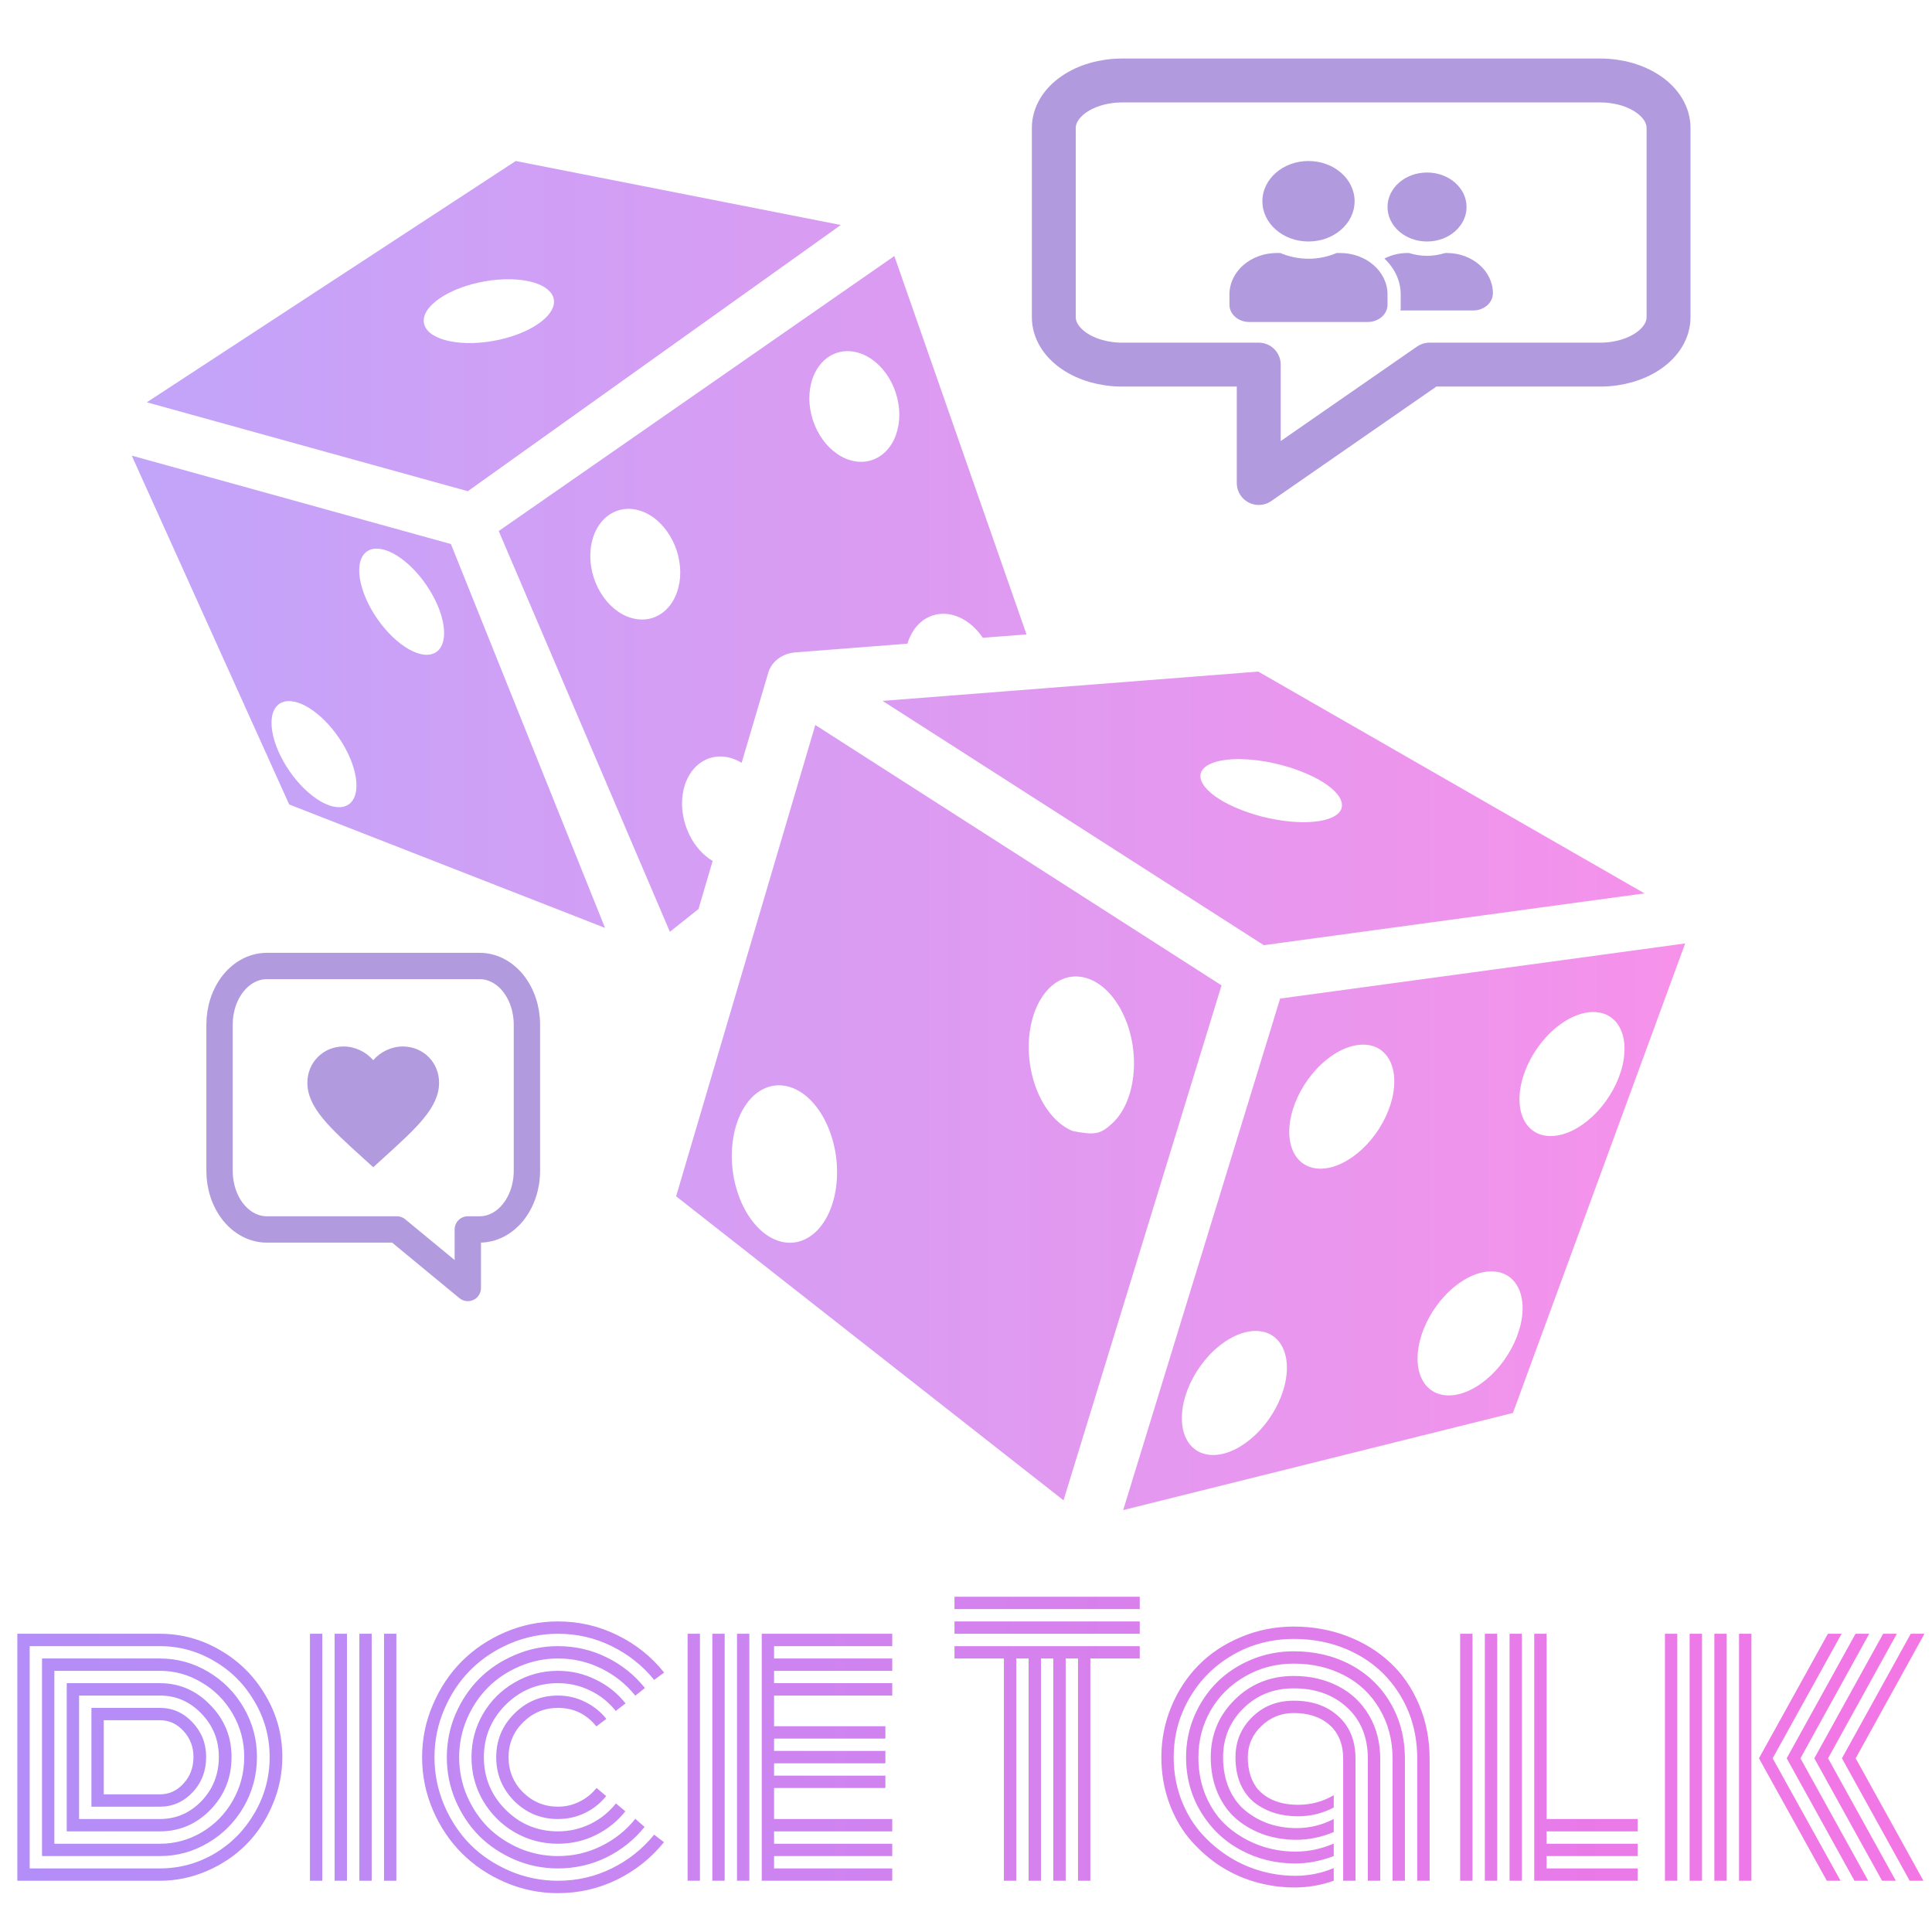 <svg width="44" height="44" viewBox="0 0 44 44" fill="none" xmlns="http://www.w3.org/2000/svg">
<rect width="44" height="44" fill="white"/>
<path d="M2.082 41.146V38.896C2.082 38.896 2.602 38.896 3.641 38.896C3.93 38.896 4.177 39.005 4.383 39.224C4.591 39.443 4.695 39.706 4.695 40.013C4.695 40.331 4.592 40.599 4.387 40.818C4.181 41.036 3.932 41.146 3.641 41.146H2.082ZM2.363 40.865H3.641C3.852 40.865 4.031 40.783 4.18 40.618C4.331 40.455 4.406 40.253 4.406 40.013C4.406 39.784 4.331 39.587 4.18 39.423C4.031 39.259 3.852 39.177 3.641 39.177H2.363V40.865ZM1.801 41.427H3.641C4.01 41.427 4.327 41.29 4.59 41.017C4.853 40.741 4.984 40.406 4.984 40.013C4.984 39.628 4.852 39.298 4.586 39.025C4.323 38.751 4.008 38.615 3.641 38.615H1.801V41.427ZM1.52 41.708V38.333H3.641C4.086 38.333 4.469 38.499 4.789 38.83C5.112 39.158 5.273 39.552 5.273 40.013C5.273 40.484 5.113 40.886 4.793 41.216C4.473 41.544 4.089 41.708 3.641 41.708H1.52ZM1.238 41.99H3.641C3.984 41.99 4.303 41.902 4.598 41.728C4.892 41.553 5.126 41.314 5.301 41.009C5.475 40.705 5.562 40.372 5.562 40.013C5.562 39.661 5.475 39.335 5.301 39.033C5.126 38.73 4.891 38.492 4.594 38.318C4.299 38.141 3.982 38.052 3.641 38.052H1.238V41.99ZM0.957 42.271V37.771H3.641C4.034 37.771 4.4 37.871 4.738 38.072C5.079 38.272 5.35 38.546 5.551 38.892C5.751 39.236 5.852 39.609 5.852 40.013C5.852 40.422 5.751 40.801 5.551 41.15C5.35 41.496 5.079 41.77 4.738 41.97C4.4 42.171 4.034 42.271 3.641 42.271H0.957ZM0.676 42.552H3.641C4.086 42.552 4.5 42.44 4.883 42.216C5.266 41.99 5.57 41.681 5.797 41.29C6.026 40.9 6.141 40.474 6.141 40.013C6.141 39.56 6.026 39.139 5.797 38.751C5.57 38.361 5.264 38.053 4.879 37.83C4.496 37.603 4.083 37.49 3.641 37.49H0.676V42.552ZM3.641 42.833H0.395V37.208H3.641C4.135 37.208 4.596 37.335 5.023 37.587C5.453 37.837 5.794 38.178 6.047 38.611C6.302 39.04 6.43 39.508 6.43 40.013C6.43 40.396 6.354 40.762 6.203 41.111C6.055 41.46 5.854 41.761 5.602 42.013C5.352 42.263 5.055 42.462 4.711 42.611C4.367 42.759 4.01 42.833 3.641 42.833ZM8.746 37.208H9.027V42.833H8.746V37.208ZM8.184 37.208H8.465V42.833H8.184V37.208ZM7.621 37.208H7.902V42.833H7.621V37.208ZM7.059 37.208H7.34V42.833H7.059V37.208ZM13.809 39.146L13.582 39.318C13.355 39.036 13.064 38.896 12.707 38.896C12.397 38.896 12.132 39.007 11.91 39.228C11.691 39.447 11.582 39.711 11.582 40.021C11.582 40.331 11.691 40.596 11.91 40.818C12.132 41.036 12.397 41.146 12.707 41.146C12.882 41.146 13.044 41.108 13.195 41.033C13.349 40.957 13.479 40.853 13.586 40.72L13.805 40.904C13.675 41.068 13.513 41.197 13.32 41.29C13.128 41.382 12.923 41.427 12.707 41.427C12.319 41.427 11.987 41.29 11.711 41.017C11.438 40.741 11.301 40.409 11.301 40.021C11.301 39.633 11.438 39.302 11.711 39.029C11.987 38.753 12.319 38.615 12.707 38.615C12.926 38.615 13.132 38.663 13.324 38.759C13.517 38.853 13.678 38.982 13.809 39.146ZM14.246 38.794L14.023 38.966C13.867 38.768 13.673 38.613 13.441 38.501C13.212 38.389 12.967 38.333 12.707 38.333C12.241 38.333 11.842 38.499 11.512 38.83C11.184 39.16 11.02 39.557 11.02 40.021C11.02 40.484 11.184 40.882 11.512 41.212C11.842 41.543 12.241 41.708 12.707 41.708C12.967 41.708 13.213 41.652 13.445 41.54C13.677 41.426 13.871 41.27 14.027 41.072L14.242 41.251C14.06 41.48 13.835 41.661 13.566 41.794C13.298 41.925 13.012 41.99 12.707 41.99C12.35 41.99 12.021 41.902 11.719 41.728C11.417 41.551 11.177 41.311 11 41.009C10.825 40.707 10.738 40.378 10.738 40.021C10.738 39.664 10.825 39.335 11 39.033C11.177 38.73 11.417 38.492 11.719 38.318C12.021 38.141 12.35 38.052 12.707 38.052C13.012 38.052 13.298 38.118 13.566 38.251C13.837 38.382 14.064 38.562 14.246 38.794ZM14.688 38.443L14.469 38.618C14.258 38.355 13.999 38.148 13.691 37.997C13.384 37.846 13.056 37.771 12.707 37.771C12.402 37.771 12.111 37.831 11.832 37.951C11.556 38.068 11.316 38.228 11.113 38.431C10.913 38.632 10.753 38.871 10.633 39.15C10.516 39.426 10.457 39.716 10.457 40.021C10.457 40.326 10.516 40.617 10.633 40.896C10.753 41.172 10.913 41.411 11.113 41.615C11.316 41.815 11.556 41.975 11.832 42.095C12.111 42.212 12.402 42.271 12.707 42.271C13.056 42.271 13.384 42.195 13.691 42.044C13.999 41.893 14.258 41.686 14.469 41.423L14.68 41.607C14.443 41.901 14.152 42.133 13.809 42.302C13.465 42.469 13.098 42.552 12.707 42.552C12.363 42.552 12.035 42.486 11.723 42.353C11.41 42.218 11.141 42.038 10.914 41.814C10.69 41.587 10.51 41.318 10.375 41.005C10.242 40.693 10.176 40.365 10.176 40.021C10.176 39.677 10.242 39.349 10.375 39.036C10.51 38.724 10.69 38.456 10.914 38.232C11.141 38.005 11.41 37.826 11.723 37.693C12.035 37.557 12.363 37.49 12.707 37.49C13.1 37.49 13.469 37.574 13.812 37.743C14.159 37.913 14.45 38.146 14.688 38.443ZM15.125 38.091L14.898 38.259C14.635 37.934 14.312 37.677 13.93 37.49C13.55 37.302 13.142 37.208 12.707 37.208C12.327 37.208 11.962 37.283 11.613 37.431C11.267 37.58 10.967 37.78 10.715 38.033C10.465 38.283 10.266 38.582 10.117 38.931C9.969 39.277 9.895 39.641 9.895 40.021C9.895 40.401 9.969 40.766 10.117 41.115C10.266 41.461 10.465 41.761 10.715 42.013C10.967 42.263 11.267 42.462 11.613 42.611C11.962 42.759 12.327 42.833 12.707 42.833C13.142 42.833 13.55 42.74 13.93 42.552C14.312 42.365 14.635 42.108 14.898 41.783L15.121 41.955C14.832 42.314 14.477 42.598 14.055 42.806C13.635 43.012 13.186 43.115 12.707 43.115C12.288 43.115 11.887 43.033 11.504 42.868C11.124 42.705 10.796 42.484 10.52 42.208C10.243 41.932 10.023 41.604 9.859 41.224C9.695 40.841 9.613 40.44 9.613 40.021C9.613 39.602 9.695 39.202 9.859 38.822C10.023 38.439 10.243 38.109 10.52 37.833C10.796 37.557 11.124 37.337 11.504 37.173C11.887 37.009 12.288 36.927 12.707 36.927C13.186 36.927 13.637 37.031 14.059 37.24C14.48 37.445 14.836 37.729 15.125 38.091ZM17.066 42.833H16.785V37.208H17.066V42.833ZM16.504 42.833H16.223V37.208H16.504V42.833ZM15.941 42.833H15.66V37.208H15.941V42.833ZM17.629 41.427H20.32V41.708H17.629V41.99H20.32V42.271H17.629V42.552H20.32V42.833H17.348V37.208H20.32V37.49H17.629V37.771H20.32V38.052H17.629V38.333H20.32V38.615H17.629V39.314H20.164V39.595H17.629V39.876H20.164V40.158H17.629V40.439H20.164V40.72H17.629V41.427ZM21.738 36.646V36.365H25.957V36.646H21.738ZM21.738 37.208V36.927H25.957V37.208H21.738ZM21.738 37.771V37.49H25.957V37.771H24.832V42.833H24.551V37.771H24.27V42.833H23.988V37.771H23.707V42.833H23.426V37.771H23.145V42.833H22.863V37.771H21.738ZM30.59 40.06C30.59 39.727 30.487 39.469 30.281 39.286C30.076 39.104 29.803 39.013 29.465 39.013C29.178 39.013 28.932 39.112 28.727 39.31C28.521 39.508 28.418 39.745 28.418 40.021C28.418 40.177 28.439 40.318 28.48 40.443C28.522 40.565 28.578 40.668 28.648 40.751C28.721 40.832 28.807 40.9 28.906 40.955C29.005 41.007 29.108 41.044 29.215 41.068C29.324 41.091 29.44 41.103 29.562 41.103C29.859 41.103 30.13 41.03 30.375 40.884V41.165C30.122 41.298 29.85 41.365 29.559 41.365C29.371 41.365 29.194 41.34 29.027 41.29C28.863 41.238 28.713 41.161 28.578 41.06C28.443 40.956 28.335 40.815 28.254 40.638C28.176 40.458 28.137 40.253 28.137 40.021C28.137 39.661 28.263 39.357 28.516 39.107C28.768 38.857 29.085 38.732 29.465 38.732C29.884 38.732 30.223 38.85 30.48 39.087C30.741 39.322 30.871 39.646 30.871 40.06V42.833H30.59V40.06ZM31.434 40.06V42.833H31.152V40.06C31.152 39.568 30.995 39.177 30.68 38.888C30.365 38.596 29.96 38.451 29.465 38.451C29.006 38.451 28.624 38.603 28.316 38.908C28.009 39.212 27.855 39.583 27.855 40.021C27.855 40.286 27.901 40.525 27.992 40.736C28.086 40.947 28.212 41.116 28.371 41.243C28.53 41.371 28.707 41.469 28.902 41.536C29.1 41.602 29.309 41.634 29.527 41.634C29.824 41.634 30.107 41.565 30.375 41.427V41.724C30.094 41.841 29.81 41.9 29.523 41.9C29.266 41.9 29.021 41.861 28.789 41.783C28.557 41.702 28.35 41.586 28.168 41.435C27.986 41.281 27.841 41.083 27.734 40.841C27.628 40.596 27.574 40.323 27.574 40.021C27.574 39.508 27.755 39.072 28.117 38.712C28.482 38.35 28.931 38.169 29.465 38.169C29.84 38.169 30.176 38.246 30.473 38.4C30.77 38.551 31.004 38.771 31.176 39.06C31.348 39.349 31.434 39.682 31.434 40.06ZM31.996 40.06V42.833H31.715V40.06C31.715 39.63 31.616 39.25 31.418 38.919C31.223 38.586 30.954 38.331 30.613 38.154C30.272 37.977 29.889 37.888 29.465 37.888C29.061 37.888 28.693 37.984 28.359 38.177C28.026 38.367 27.764 38.625 27.574 38.951C27.387 39.276 27.293 39.633 27.293 40.021C27.293 40.354 27.354 40.659 27.477 40.935C27.599 41.208 27.763 41.434 27.969 41.611C28.177 41.788 28.413 41.926 28.676 42.025C28.941 42.121 29.219 42.169 29.508 42.169C29.802 42.169 30.091 42.108 30.375 41.986V42.271C30.078 42.383 29.787 42.439 29.5 42.439C29.049 42.439 28.635 42.337 28.258 42.134C27.88 41.931 27.578 41.643 27.352 41.271C27.125 40.898 27.012 40.482 27.012 40.021C27.012 39.693 27.074 39.38 27.199 39.083C27.327 38.786 27.499 38.53 27.715 38.314C27.931 38.098 28.191 37.926 28.496 37.798C28.801 37.671 29.124 37.607 29.465 37.607C29.941 37.607 30.371 37.708 30.754 37.911C31.139 38.115 31.443 38.404 31.664 38.779C31.885 39.154 31.996 39.581 31.996 40.06ZM32.559 40.06V42.833H32.277V40.06C32.277 39.529 32.154 39.055 31.906 38.638C31.659 38.219 31.322 37.896 30.895 37.669C30.467 37.44 29.991 37.326 29.465 37.326C28.96 37.326 28.497 37.447 28.078 37.689C27.659 37.931 27.329 38.259 27.09 38.673C26.85 39.085 26.73 39.534 26.73 40.021C26.73 40.341 26.781 40.646 26.883 40.935C26.987 41.221 27.128 41.473 27.305 41.689C27.484 41.902 27.69 42.087 27.922 42.243C28.156 42.4 28.408 42.518 28.676 42.599C28.947 42.68 29.221 42.72 29.5 42.72C29.807 42.72 30.099 42.661 30.375 42.544V42.833C30.086 42.935 29.789 42.986 29.484 42.986C29.169 42.986 28.862 42.941 28.562 42.853C28.266 42.764 27.99 42.634 27.734 42.462C27.482 42.288 27.259 42.083 27.066 41.849C26.874 41.612 26.723 41.336 26.613 41.021C26.504 40.706 26.449 40.372 26.449 40.021C26.449 39.617 26.525 39.233 26.676 38.868C26.829 38.501 27.038 38.185 27.301 37.919C27.566 37.651 27.887 37.439 28.262 37.283C28.639 37.124 29.04 37.044 29.465 37.044C29.897 37.044 30.303 37.117 30.684 37.263C31.064 37.409 31.392 37.612 31.668 37.872C31.944 38.13 32.161 38.448 32.32 38.826C32.479 39.203 32.559 39.615 32.559 40.06ZM33.254 37.208H33.535V42.833H33.254V37.208ZM34.941 37.208H35.223V41.427H37.297V41.708H35.223V41.99H37.297V42.271H35.223V42.552H37.297V42.833H34.941V37.208ZM34.379 37.208H34.66V42.833H34.379V37.208ZM33.816 37.208H34.098V42.833H33.816V37.208ZM43.828 37.208L42.262 40.044L43.805 42.833H43.492L41.949 40.044L43.516 37.208H43.828ZM43.199 37.208L41.633 40.044L43.176 42.833H42.863L41.32 40.044L42.887 37.208H43.199ZM42.57 37.208L41.004 40.044L42.547 42.833H42.234L40.691 40.044L42.258 37.208H42.57ZM41.941 37.208L40.371 40.044L41.918 42.833H41.605L40.059 40.044L41.629 37.208H41.941ZM39.605 37.208V42.833H39.887V37.208H39.605ZM39.043 37.208V42.833H39.324V37.208H39.043ZM38.48 37.208V42.833H38.762V37.208H38.48ZM37.918 37.208V42.833H38.199V37.208H37.918Z" fill="url(#paint0_linear_1513_3156)"/>
<path d="M11.745 3.667L3.344 9.162L10.654 11.187L19.149 5.124L11.745 3.667ZM20.368 5.831L11.358 12.094L15.256 21.221L15.908 20.702L16.23 19.608C16.012 19.478 15.824 19.267 15.699 19.009C15.573 18.75 15.516 18.46 15.537 18.184C15.558 17.917 15.652 17.679 15.803 17.506C15.955 17.334 16.156 17.236 16.377 17.229C16.468 17.226 16.561 17.238 16.653 17.266C16.734 17.29 16.814 17.326 16.89 17.373L17.497 15.321C17.504 15.296 17.513 15.272 17.523 15.248L17.528 15.239C17.535 15.223 17.543 15.207 17.552 15.192L17.559 15.181C17.568 15.166 17.577 15.152 17.587 15.138C17.6 15.12 17.614 15.104 17.628 15.087L17.633 15.082C17.646 15.068 17.66 15.054 17.674 15.041C17.69 15.026 17.707 15.013 17.724 15C17.735 14.991 17.747 14.983 17.759 14.976C17.766 14.971 17.773 14.966 17.78 14.962C17.792 14.955 17.805 14.948 17.818 14.941C17.825 14.937 17.832 14.934 17.839 14.93C17.85 14.925 17.861 14.92 17.872 14.916C17.882 14.911 17.891 14.907 17.901 14.903C17.912 14.899 17.923 14.896 17.934 14.893C17.945 14.889 17.955 14.886 17.966 14.883C17.976 14.88 17.986 14.878 17.997 14.876C18.009 14.873 18.02 14.87 18.032 14.868C18.046 14.866 18.058 14.864 18.072 14.863C18.081 14.862 18.09 14.86 18.1 14.859L18.101 14.859L20.667 14.659C20.726 14.459 20.83 14.291 20.969 14.171C21.108 14.051 21.276 13.985 21.456 13.979C21.547 13.976 21.64 13.988 21.732 14.015C21.981 14.09 22.212 14.272 22.383 14.525L23.378 14.448L20.368 5.831ZM11.627 6.36C11.95 6.366 12.223 6.43 12.401 6.541C12.579 6.652 12.651 6.803 12.603 6.968C12.549 7.158 12.342 7.353 12.028 7.51C11.714 7.667 11.319 7.772 10.929 7.804C10.736 7.819 10.55 7.816 10.382 7.794C10.214 7.772 10.067 7.733 9.95 7.677C9.832 7.621 9.747 7.551 9.698 7.47C9.649 7.389 9.637 7.299 9.664 7.205C9.691 7.11 9.756 7.014 9.855 6.921C9.953 6.828 10.084 6.741 10.239 6.663C10.395 6.585 10.572 6.519 10.761 6.469C10.949 6.419 11.146 6.385 11.339 6.369C11.437 6.361 11.533 6.358 11.627 6.36ZM19.276 7.997C19.367 7.994 19.46 8.007 19.552 8.034C19.823 8.115 20.072 8.321 20.246 8.608C20.419 8.894 20.502 9.237 20.477 9.562C20.464 9.722 20.425 9.874 20.363 10.007C20.3 10.14 20.214 10.252 20.11 10.338C20.007 10.423 19.887 10.479 19.759 10.504C19.63 10.528 19.495 10.52 19.361 10.48C19.227 10.441 19.097 10.369 18.978 10.271C18.859 10.172 18.754 10.049 18.668 9.907C18.582 9.765 18.517 9.608 18.478 9.444C18.438 9.281 18.424 9.114 18.437 8.953C18.458 8.686 18.551 8.447 18.703 8.275C18.854 8.102 19.056 8.005 19.276 7.997ZM3 10.376L6.586 18.321L13.779 21.132L10.269 12.39L3 10.376ZM14.287 11.589C14.378 11.586 14.471 11.598 14.563 11.626C14.834 11.707 15.083 11.913 15.256 12.2C15.43 12.486 15.513 12.829 15.488 13.153C15.475 13.314 15.436 13.465 15.373 13.598C15.31 13.732 15.225 13.844 15.121 13.929C15.018 14.014 14.898 14.071 14.77 14.096C14.641 14.12 14.506 14.112 14.372 14.072C14.101 13.992 13.852 13.785 13.679 13.499C13.505 13.212 13.422 12.869 13.448 12.545C13.469 12.277 13.562 12.039 13.713 11.867C13.865 11.694 14.066 11.597 14.287 11.589ZM8.553 12.495C8.743 12.486 8.98 12.588 9.219 12.782C9.458 12.976 9.682 13.248 9.847 13.545C9.935 13.703 10.004 13.862 10.05 14.016C10.095 14.169 10.117 14.313 10.114 14.439C10.111 14.565 10.083 14.671 10.032 14.75C9.981 14.829 9.907 14.881 9.815 14.902C9.629 14.944 9.381 14.858 9.125 14.662C8.868 14.467 8.625 14.179 8.448 13.862C8.271 13.544 8.175 13.223 8.181 12.968C8.187 12.714 8.295 12.548 8.48 12.505C8.503 12.5 8.528 12.497 8.553 12.495ZM28.656 15.295L20.1 15.962L28.782 21.526L37.452 20.346L28.656 15.295ZM6.557 15.967C6.746 15.958 6.983 16.06 7.222 16.254C7.461 16.448 7.685 16.72 7.851 17.017C8.028 17.334 8.124 17.656 8.118 17.91C8.112 18.165 8.004 18.331 7.818 18.373C7.633 18.415 7.384 18.329 7.128 18.134C6.872 17.939 6.628 17.651 6.451 17.333C6.274 17.016 6.178 16.694 6.184 16.44C6.19 16.186 6.298 16.019 6.484 15.977C6.507 15.972 6.531 15.968 6.557 15.967ZM18.568 16.511L15.398 27.245L24.221 34.169L27.82 22.441L18.568 16.511ZM28.259 17.288C28.496 17.293 28.757 17.325 29.019 17.383C29.281 17.441 29.536 17.523 29.762 17.622C29.945 17.701 30.105 17.79 30.234 17.883C30.362 17.976 30.456 18.071 30.509 18.163C30.563 18.255 30.576 18.343 30.548 18.42C30.519 18.497 30.45 18.563 30.343 18.613C30.236 18.664 30.095 18.698 29.926 18.714C29.758 18.731 29.566 18.728 29.361 18.708C29.156 18.687 28.943 18.649 28.733 18.595C28.523 18.54 28.321 18.471 28.139 18.392C27.769 18.231 27.5 18.036 27.392 17.85C27.283 17.664 27.342 17.502 27.558 17.4C27.721 17.322 27.966 17.284 28.259 17.288ZM38.379 21.486L29.154 22.742L25.58 34.391L34.456 32.179L38.379 21.486ZM24.504 22.238C24.611 22.238 24.72 22.26 24.827 22.304C24.982 22.367 25.131 22.474 25.264 22.619C25.398 22.765 25.513 22.945 25.604 23.15C25.696 23.355 25.761 23.581 25.796 23.815C25.831 24.048 25.836 24.285 25.809 24.512C25.756 24.97 25.581 25.359 25.322 25.592C25.063 25.826 24.944 25.86 24.428 25.758C24.273 25.695 24.124 25.587 23.991 25.442C23.857 25.297 23.741 25.117 23.65 24.912C23.559 24.707 23.494 24.481 23.459 24.247C23.424 24.013 23.419 23.776 23.445 23.55C23.489 23.172 23.616 22.84 23.807 22.603C23.998 22.366 24.243 22.238 24.504 22.238ZM36.264 23.048C36.513 23.042 36.719 23.143 36.849 23.336C37.002 23.562 37.038 23.898 36.95 24.27C36.862 24.641 36.656 25.017 36.378 25.316C36.1 25.614 35.773 25.81 35.468 25.86C35.163 25.911 34.906 25.812 34.753 25.585C34.6 25.359 34.564 25.023 34.652 24.652C34.741 24.28 34.947 23.904 35.224 23.606C35.382 23.436 35.558 23.298 35.738 23.202C35.918 23.105 36.097 23.053 36.264 23.048ZM31.021 23.791C31.27 23.784 31.476 23.885 31.606 24.078C31.759 24.305 31.795 24.641 31.707 25.012C31.619 25.383 31.413 25.76 31.135 26.058C30.857 26.356 30.529 26.552 30.225 26.603C29.92 26.653 29.663 26.555 29.51 26.328C29.357 26.101 29.321 25.765 29.409 25.394C29.498 25.023 29.704 24.646 29.982 24.348C30.139 24.179 30.315 24.041 30.495 23.944C30.675 23.848 30.854 23.795 31.021 23.791ZM17.741 24.717C17.849 24.717 17.958 24.739 18.065 24.783C18.22 24.846 18.369 24.953 18.502 25.098C18.635 25.244 18.751 25.424 18.842 25.629C18.933 25.834 18.998 26.06 19.034 26.294C19.069 26.527 19.073 26.764 19.047 26.991C19.021 27.218 18.964 27.43 18.881 27.615C18.797 27.801 18.688 27.956 18.56 28.071C18.431 28.187 18.286 28.261 18.133 28.29C17.979 28.318 17.82 28.3 17.665 28.237C17.51 28.174 17.361 28.067 17.228 27.921C17.095 27.776 16.979 27.596 16.888 27.391C16.797 27.186 16.732 26.96 16.696 26.726C16.661 26.492 16.657 26.255 16.683 26.029C16.726 25.651 16.854 25.318 17.045 25.081C17.236 24.845 17.48 24.717 17.741 24.717ZM33.942 28.955C34.191 28.948 34.398 29.049 34.528 29.242C34.681 29.469 34.717 29.805 34.629 30.176C34.54 30.547 34.334 30.924 34.056 31.222C33.779 31.52 33.451 31.716 33.147 31.767C32.842 31.817 32.585 31.718 32.432 31.492C32.279 31.265 32.243 30.929 32.331 30.558C32.419 30.187 32.625 29.81 32.903 29.512C33.061 29.343 33.236 29.204 33.416 29.108C33.596 29.012 33.776 28.959 33.942 28.955ZM28.575 30.311C28.823 30.305 29.03 30.406 29.16 30.599C29.313 30.826 29.349 31.162 29.261 31.533C29.172 31.904 28.967 32.28 28.689 32.579C28.551 32.726 28.4 32.85 28.244 32.944C28.088 33.038 27.93 33.099 27.779 33.124C27.628 33.149 27.487 33.137 27.364 33.09C27.242 33.043 27.14 32.961 27.064 32.848C26.911 32.622 26.875 32.286 26.963 31.915C27.052 31.543 27.258 31.167 27.535 30.869C27.693 30.699 27.869 30.561 28.049 30.465C28.229 30.368 28.408 30.316 28.575 30.311Z" fill="url(#paint1_linear_1513_3156)" fill-opacity="0.8"/>
<path d="M25.556 8.304H28.667V11L32.556 8.304H36.444C36.857 8.304 37.253 8.19 37.544 7.988C37.836 7.786 38 7.512 38 7.226V2.912C38 2.626 37.836 2.351 37.544 2.149C37.253 1.947 36.857 1.833 36.444 1.833H25.556C25.143 1.833 24.747 1.947 24.456 2.149C24.164 2.351 24 2.626 24 2.912V7.226C24 7.512 24.164 7.786 24.456 7.988C24.747 8.19 25.143 8.304 25.556 8.304Z" stroke="#B19ADE" stroke-linecap="round" stroke-linejoin="round"/>
<path d="M29.8 5.5C30.38 5.5 30.85 5.09 30.85 4.583C30.85 4.077 30.38 3.667 29.8 3.667C29.22 3.667 28.75 4.077 28.75 4.583C28.75 5.09 29.22 5.5 29.8 5.5ZM30.52 5.762H30.442C30.247 5.844 30.031 5.893 29.8 5.893C29.569 5.893 29.354 5.844 29.158 5.762H29.08C28.484 5.762 28 6.184 28 6.705V6.94C28 7.157 28.202 7.333 28.45 7.333H31.15C31.398 7.333 31.6 7.157 31.6 6.94V6.705C31.6 6.184 31.116 5.762 30.52 5.762ZM32.5 5.5C32.997 5.5 33.4 5.148 33.4 4.714C33.4 4.28 32.997 3.929 32.5 3.929C32.003 3.929 31.6 4.28 31.6 4.714C31.6 5.148 32.003 5.5 32.5 5.5ZM32.95 5.762H32.914C32.784 5.801 32.646 5.827 32.5 5.827C32.354 5.827 32.216 5.801 32.086 5.762H32.05C31.859 5.762 31.683 5.81 31.528 5.888C31.757 6.103 31.9 6.389 31.9 6.705V7.019C31.9 7.037 31.895 7.054 31.894 7.071H33.55C33.798 7.071 34 6.895 34 6.679C34 6.172 33.53 5.762 32.95 5.762Z" fill="#B19ADE"/>
<path d="M8.5 26.583L8.283 26.386C7.51 25.686 7 25.223 7 24.658C7 24.195 7.363 23.833 7.825 23.833C8.086 23.833 8.336 23.955 8.5 24.145C8.664 23.955 8.914 23.833 9.175 23.833C9.637 23.833 10 24.195 10 24.658C10 25.223 9.49 25.686 8.717 26.386L8.5 26.583Z" fill="#B19ADE"/>
<path d="M10.923 22H6.077C5.791 22 5.517 22.14 5.315 22.39C5.113 22.641 5 22.98 5 23.333V26.667C5 27.02 5.113 27.359 5.315 27.61C5.517 27.86 5.791 28 6.077 28H9.038L10.654 29.333V28H10.923C11.209 28 11.483 27.86 11.685 27.61C11.886 27.359 12 27.02 12 26.667V23.333C12 22.98 11.886 22.641 11.685 22.39C11.483 22.14 11.209 22 10.923 22Z" stroke="#B19ADE" stroke-width="0.6" stroke-linecap="round" stroke-linejoin="round"/>
<defs>
<linearGradient id="paint0_linear_1513_3156" x1="0" y1="39.833" x2="44" y2="39.833" gradientUnits="userSpaceOnUse">
<stop stop-color="#B28EF8"/>
<stop offset="1" stop-color="#F476E5"/>
</linearGradient>
<linearGradient id="paint1_linear_1513_3156" x1="3" y1="19.029" x2="38.379" y2="19.029" gradientUnits="userSpaceOnUse">
<stop stop-color="#B28EF8"/>
<stop offset="1" stop-color="#F476E5"/>
</linearGradient>
</defs>
</svg>
